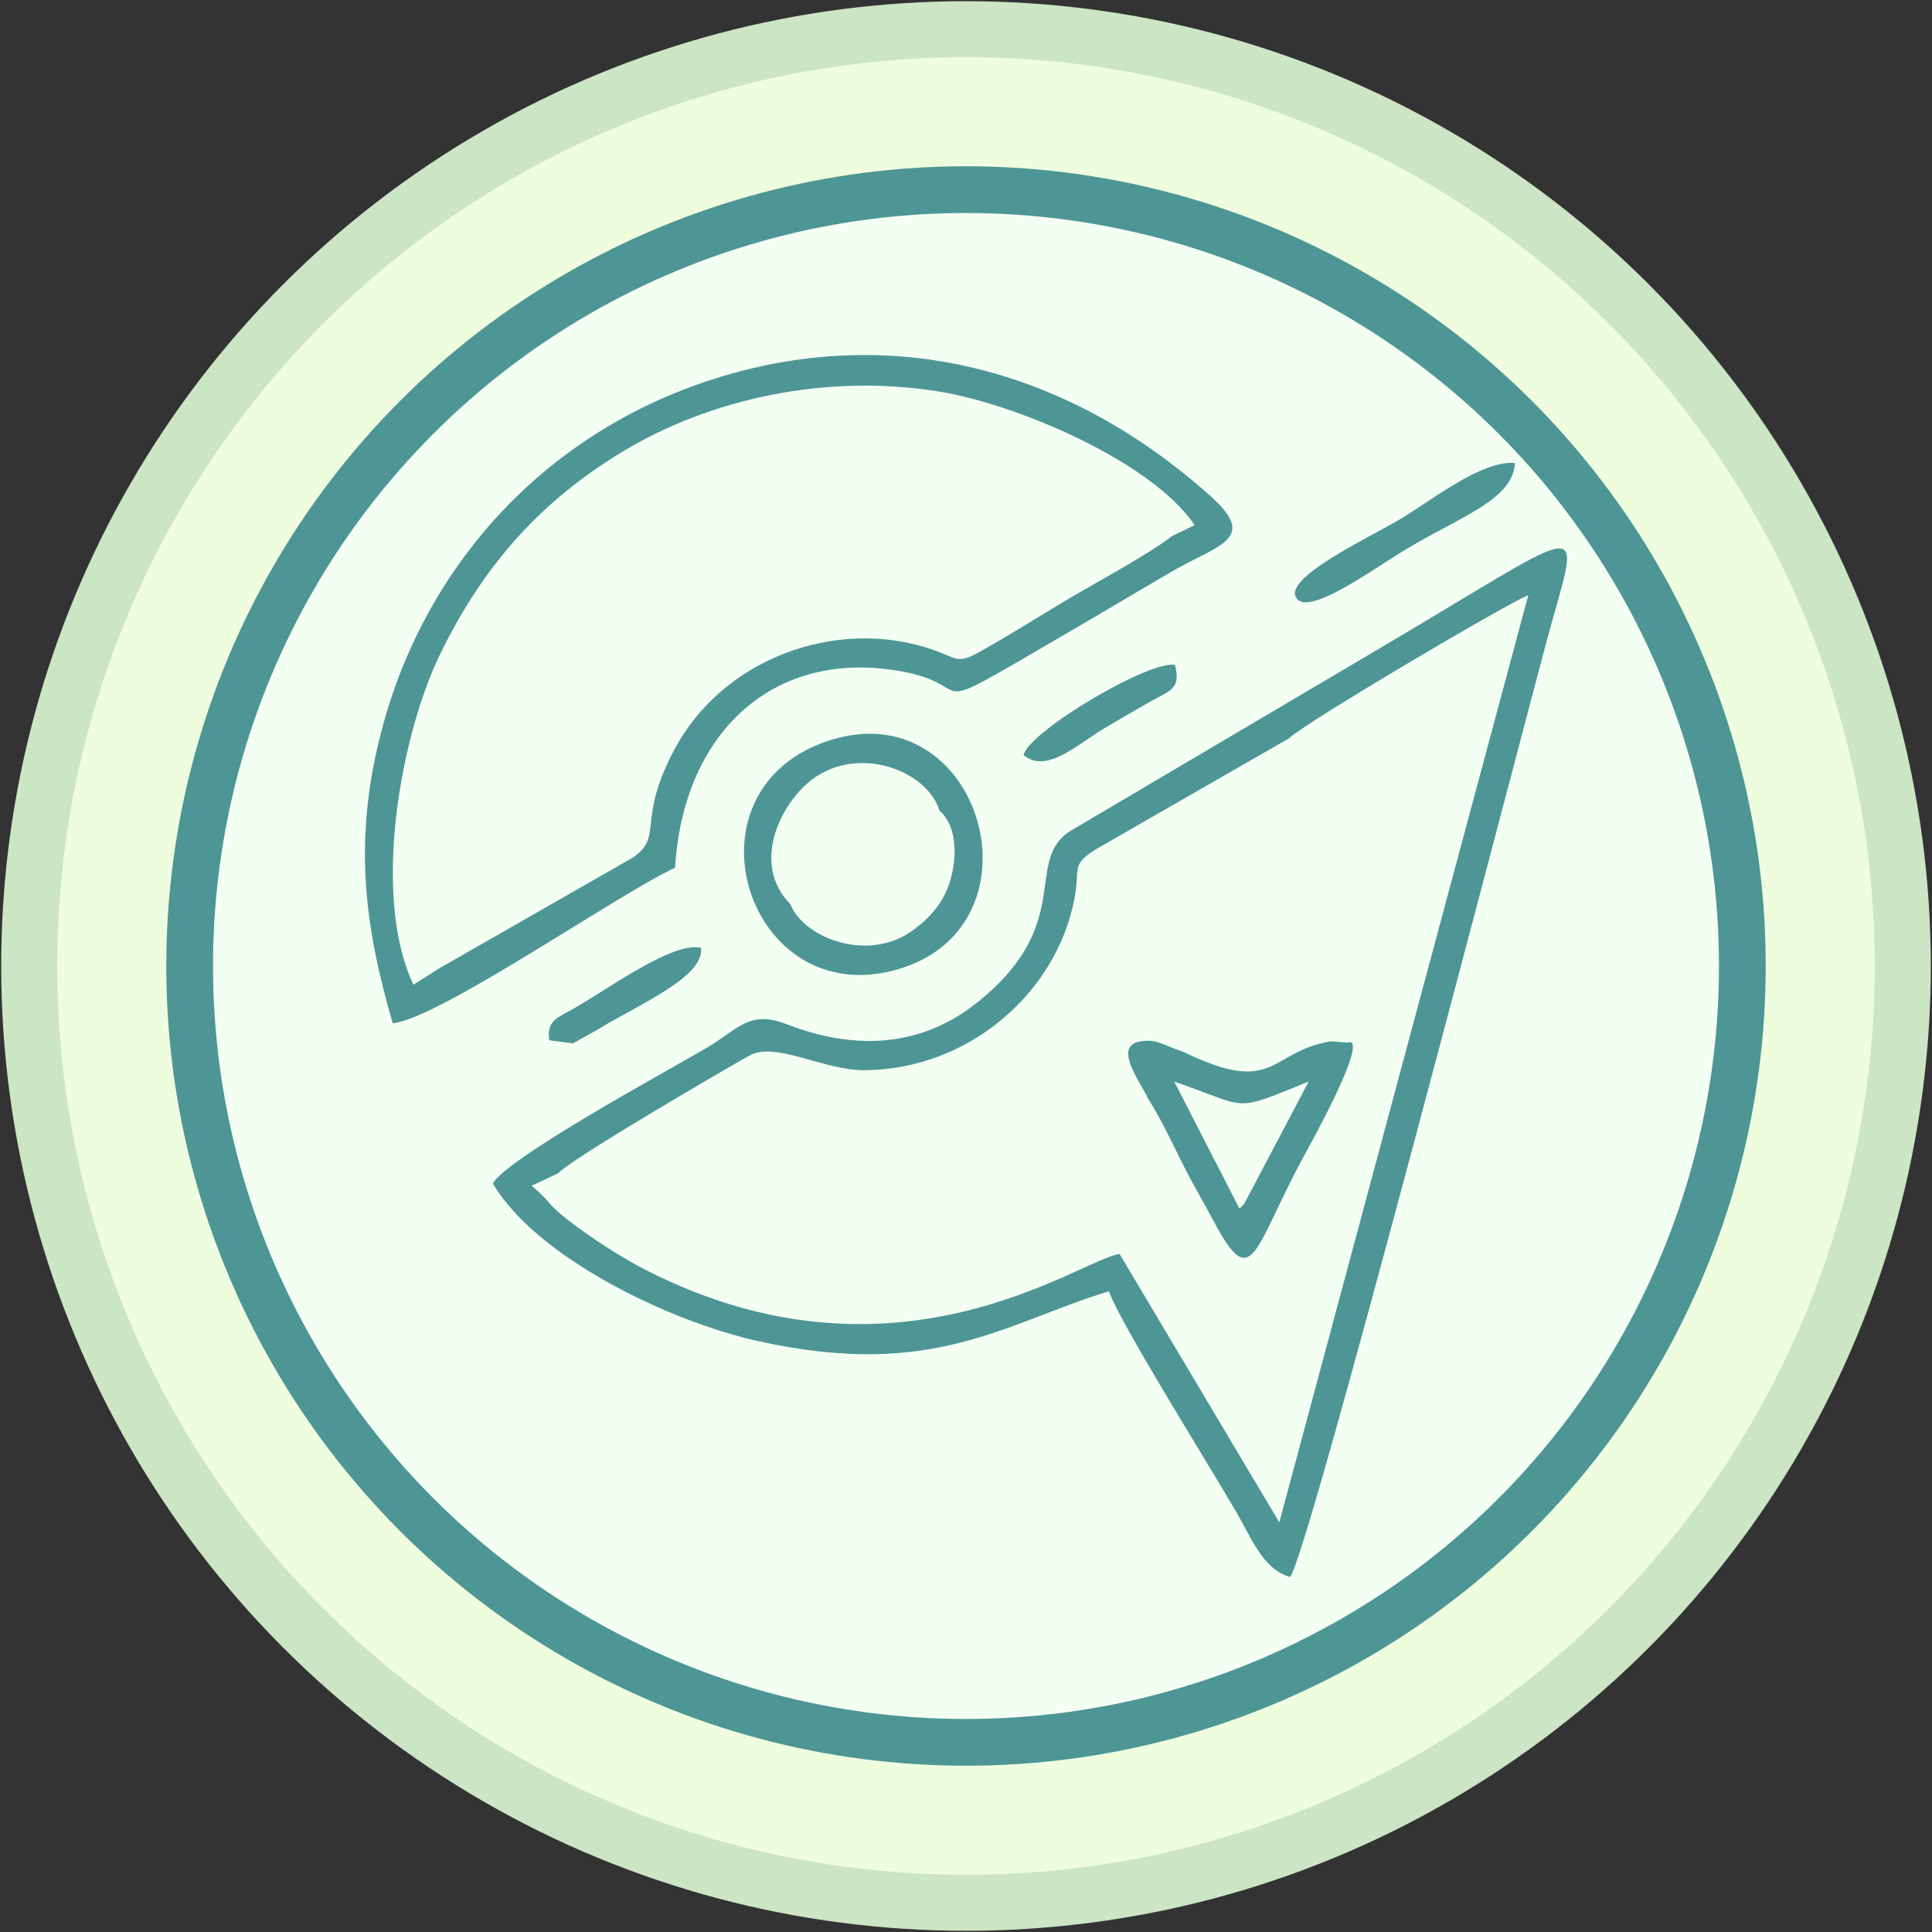 <?xml version="1.0" encoding="UTF-8"?>
<!DOCTYPE svg PUBLIC "-//W3C//DTD SVG 1.1//EN" "http://www.w3.org/Graphics/SVG/1.1/DTD/svg11.dtd">
<!-- Creator: CorelDRAW 2017 -->
<svg xmlns="http://www.w3.org/2000/svg" xml:space="preserve" width="32.808mm" height="32.808mm" version="1.1" style="shape-rendering:geometricPrecision; text-rendering:geometricPrecision; image-rendering:optimizeQuality; fill-rule:evenodd; clip-rule:evenodd"
viewBox="0 0 3280.82 3280.82"
 xmlns:xlink="http://www.w3.org/1999/xlink">
 <rect x="0" y="0" width="3280.82" height="3280.82" fill="#333333" stroke="none"/>
 <defs>
  <style type="text/css">
   <![CDATA[
    .fil2 {fill:#4E9695}
    .fil0 {fill:#CCE5C5}
    .fil1 {fill:#EEFDDE}
    .fil3 {fill:#F3FFF3}
   ]]>
  </style>
 </defs>
 <g id="Capa_x0020_1">
  <circle class="fil0" cx="1640.41" cy="1640.41" r="1638.38"/>
  <circle class="fil1" cx="1640.41" cy="1640.41" r="1543.26"/>
  <circle class="fil2" cx="1640.41" cy="1640.41" r="1358.05"/>
  <circle class="fil3" cx="1640.41" cy="1640.41" r="1278.67"/>
  <path class="fil2" d="M948.42 1992.11c18.97,-22.63 275.99,-172.46 323.77,-199.42 44.39,-25.06 125.79,25.23 196.66,24.67 174.72,-1.37 323.26,-129.16 355.14,-288.37 11.41,-57.03 -7.26,-59.7 39.15,-88.02l325.53 -187c30.18,-28.32 360.84,-223.47 406.65,-243.46l-422.86 1574.71 -271.27 -455.89c-66.65,8.92 -379.36,245.11 -805.26,26.87 -37.62,-19.28 -74.72,-43.42 -103.35,-63.78 -69.99,-49.78 -48.14,-43.79 -89.76,-78.84l45.6 -21.47zm1242.34 685.83c30.16,-34.53 374.22,-1359.57 434.72,-1585.67 59.02,-220.62 88.6,-210.49 -278.45,6.29l-531.69 313.88c-77.12,53.08 11.51,158.93 -159.46,292.7 -90.47,70.78 -200.67,80.71 -320.59,33.91 -63.72,-24.87 -83.18,10.06 -135.41,40.45 -77.44,45.06 -336.88,186.2 -363.03,230.09 73.21,124.87 298.76,234.49 452.05,268.17 295.83,65 414.83,-29.93 594.21,-85.03 17.88,52.25 168.24,292.11 216.45,375.14 25.25,43.47 45.12,97.3 91.2,110.07zm-201.09 -1767.28c-33.92,27.18 -119.79,73.89 -163.72,99.6 -55.84,32.66 -106.57,65.49 -160.76,95.8 -41.77,23.36 -38.92,11.22 -84.79,-4.03 -162.32,-53.99 -353.53,17.06 -435.4,171.15 -65.29,122.87 -16.63,147.07 -71.39,183.77l-327.72 187.44 -43.8 27.77c-71.64,-150.64 -21.73,-423.5 45.13,-560.95 75.84,-155.93 175.35,-263.46 312.48,-345.72 145.57,-87.33 341.67,-132.18 535.9,-100.42 131.6,21.53 360,118.53 433.11,226.69l-39.04 18.9zm-1322.79 826.87c76.89,-6.31 385.64,-221.2 479.54,-263.96 13.04,-220.39 155.65,-362.66 360.99,-337.09 174.21,21.69 31.8,97.3 298.03,-57.51 61.35,-35.68 121.35,-71.4 179.73,-105.72 82.83,-48.72 153.37,-56.31 70.63,-130.61 -238.64,-214.34 -542.68,-300.23 -857.15,-194.71 -271.19,91 -475.32,307.61 -550.2,590.88 -49.09,185.75 -30.23,331.18 18.43,498.72zm928.52 -360.92c31.03,27.04 30.73,82.78 15.75,126.44 -11.57,33.7 -37.51,61.39 -66.88,80.76 -74.45,49.1 -179.87,8.36 -202.31,-48.66 -69.46,-70.23 -13.31,-179.18 44.73,-216.84 79.75,-51.74 189.18,-6.73 208.71,58.3zm-193.2 -117.14c-251.82,87.93 -130.99,462.3 124.2,386.05 255.83,-76.43 137.45,-477.4 -124.2,-386.05zm591.85 577.19c129.57,44.66 96.48,53.48 228.32,-0.03l-110.03 208.58c-0.65,-1.53 -3.01,3.83 -7.63,7.02l-110.66 -215.57zm-44.47 28.86c29.51,46.83 48.11,92.49 73.83,139.82 13.34,24.55 24.71,44.23 38.13,69.45 66.49,124.96 67.38,44.01 154.35,-114.57 117.82,-214.84 73.31,-189.72 73.28,-189.66l-28.8 -2.29c-105.74,17.02 -92.98,94.54 -250,18.29 -33.52,-10.77 -42.92,-21.39 -69.34,-18.79 -53.63,5.28 -7.33,64.83 8.55,97.75zm623.18 -1079.08c-55.41,-6.39 -146.46,66.57 -196.23,95.92 -51.42,30.33 -192.73,96.48 -176.19,131.12 18.08,37.86 134.03,-49.56 192.87,-84.04 95.54,-56 175.21,-82.1 179.55,-143zm-1640.02 980.11l40.16 5.22c0.75,-0.19 38.65,-21.43 39.43,-21.91 71.89,-44.34 183.81,-90.06 178.18,-140.23 -46.15,-11.84 -153.68,67.12 -215.7,102.69 -29.72,17.04 -46.61,20.96 -42.07,54.23zm805.36 -484.28c39.2,32.22 90.14,-17.43 137.05,-45.36 25.96,-15.46 48.02,-28.33 74.69,-43.46 38.46,-21.82 55.84,-22.79 45.39,-64.2 -42.27,-9.04 -247.8,112.49 -257.13,153.02z"/>
 </g>
</svg>

